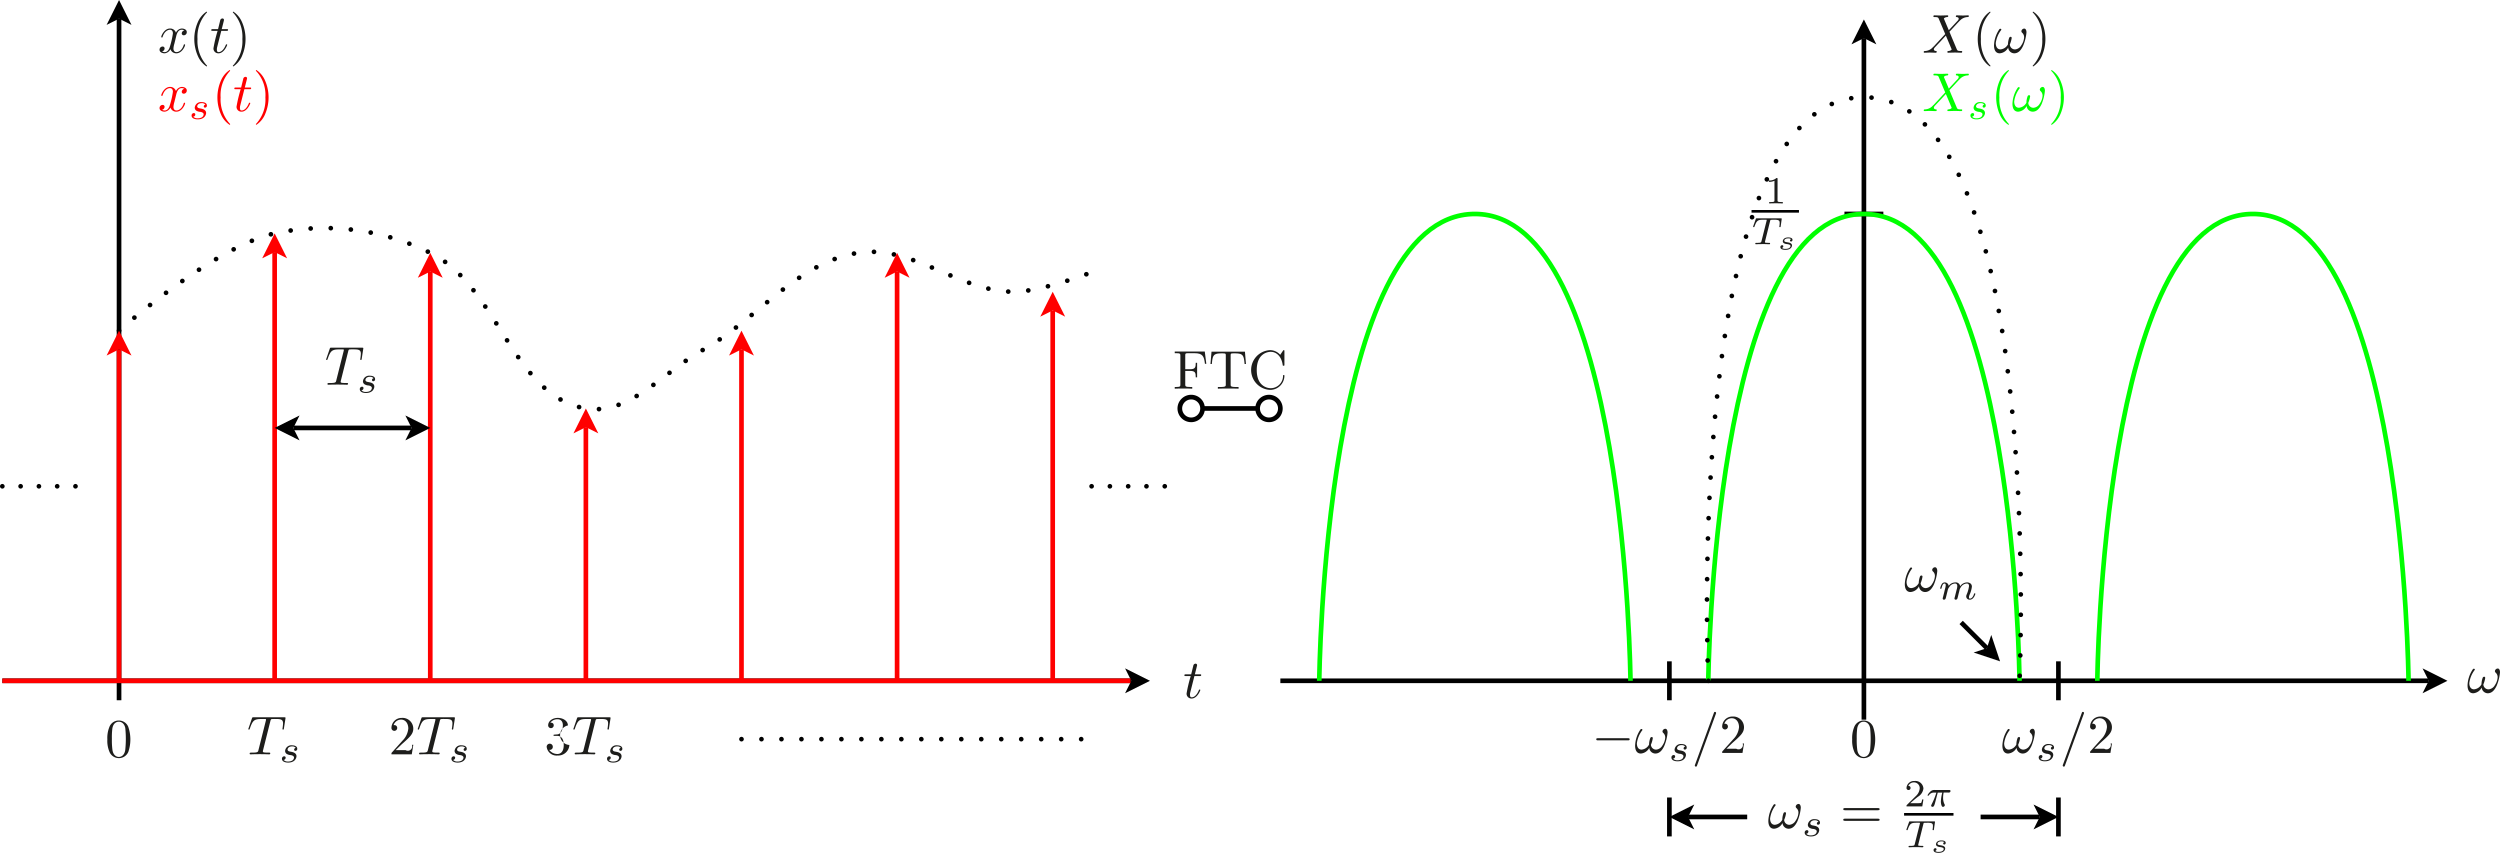 <svg id="Layer_1" data-name="Layer 1" xmlns="http://www.w3.org/2000/svg" viewBox="0 0 455.405 155.353">
  <defs>
    <style>
      .cls-1 {
        fill: #1d1d1b;
      }

      .cls-10, .cls-11, .cls-2, .cls-4, .cls-5, .cls-6, .cls-7, .cls-8 {
        fill: none;
        stroke-miterlimit: 10;
        stroke-width: 0.85px;
      }

      .cls-11, .cls-2, .cls-5, .cls-6, .cls-7, .cls-8 {
        stroke: #000;
      }

      .cls-3 {
        fill: lime;
      }

      .cls-4 {
        stroke: lime;
      }

      .cls-11, .cls-5, .cls-6, .cls-7, .cls-8 {
        stroke-linecap: round;
      }

      .cls-5 {
        stroke-dasharray: 0 3.704;
      }

      .cls-6 {
        stroke-dasharray: 0 3.665;
      }

      .cls-7 {
        stroke-dasharray: 0 3.331;
      }

      .cls-8 {
        stroke-dasharray: 0 3.331;
      }

      .cls-9 {
        fill: red;
      }

      .cls-10 {
        stroke: red;
      }

      .cls-11 {
        stroke-dasharray: 0 3.64;
      }
    </style>
  </defs>
  <title>sampling1bgreen</title>
  <g>
    <g>
      <path class="cls-1" d="M668.793,372.24h-.249c-.16-1.375-.409-1.933-1.9-1.933h-1.2c-.468,0-.488.07-.488.4v2.521h.856c.957,0,1.057-.329,1.057-1.166h.249V374.7h-.249c0-.848-.1-1.166-1.057-1.166h-.856v2.451c0,.348,0,.478.946.478h.329v.309c-.358-.03-1.265-.03-1.674-.03-.389,0-1.165,0-1.515.03v-.309h.24c.767,0,.787-.11.787-.468v-5.222c0-.358-.02-.468-.787-.468h-.24V370h5.471Z" transform="translate(-449.049 -305.968)"/>
      <path class="cls-1" d="M676.016,372.27h-.249c-.14-1.6-.289-1.933-1.794-1.933a4.683,4.683,0,0,0-.568.02c-.179.04-.179.18-.179.379v5.251c0,.339,0,.478,1.046.478h.4v.309c-.408-.03-1.434-.03-1.893-.03s-1.474,0-1.883.03v-.309h.4c1.046,0,1.046-.139,1.046-.478v-5.251c0-.23,0-.339-.209-.379a4.169,4.169,0,0,0-.538-.02c-1.5,0-1.654.329-1.794,1.933h-.249l.189-2.242h6.089Z" transform="translate(-449.049 -305.968)"/>
    </g>
    <path class="cls-1" d="M680.42,369.75a2.444,2.444,0,0,1,1.833.856l.5-.737c.079-.119.119-.119.159-.119.11,0,.11.069.11.238v2.362c0,.209,0,.239-.16.239-.139,0-.139-.03-.159-.17-.2-1.454-1.086-2.361-2.172-2.361-.608,0-2.551.339-2.551,3.318s1.953,3.308,2.561,3.308a2.256,2.256,0,0,0,2.231-2.242c.01-.1.01-.159.12-.159.13,0,.13.07.13.169a2.606,2.606,0,0,1-2.6,2.541,3.625,3.625,0,0,1,0-7.243Z" transform="translate(-449.049 -305.968)"/>
    <path class="cls-2" d="M668.109,380.378h0a2.07,2.07,0,1,0-2.069,2.069,2.07,2.07,0,0,0,2.069-2.069Zm-.255,0h10.6m3.827,0h0a2.069,2.069,0,1,0-2.069,2.069,2.07,2.07,0,0,0,2.069-2.069Z" transform="translate(-449.049 -305.968)"/>
    <polyline points="441.295 126.283 445.831 124.015 441.295 121.747 442.429 124.015"/>
    <line class="cls-2" x1="233.233" y1="124.015" x2="442.429" y2="124.015"/>
    <polyline points="341.8 8.079 339.532 3.543 337.264 8.079 339.532 6.945"/>
    <path class="cls-2" d="M788.581,437.07V312.913m35.433,120.614V426.44m-70.866,7.087V426.44" transform="translate(-449.049 -305.968)"/>
    <path class="cls-1" d="M819.1,441.881c-.359.747-.837,1.354-1.615,1.354a1.123,1.123,0,0,1-1.095-1.046,1.894,1.894,0,0,1-1.535,1.046c-.817,0-1.046-.737-1.046-1.424a5.568,5.568,0,0,1,.887-2.83c.06-.089.129-.219.259-.219a.183.183,0,0,1,.189.189,4.962,4.962,0,0,0-1.016,2.421c0,.559.209,1.147.867,1.147a1.715,1.715,0,0,0,1.355-.917,3.669,3.669,0,0,1,.229-1.206.282.282,0,0,1,.269-.169c.129,0,.179.1.179.218a4.5,4.5,0,0,1-.339,1.176.942.942,0,0,0,.967.9,1.473,1.473,0,0,0,1.136-.768,2.825,2.825,0,0,0,.5-1.425,1.083,1.083,0,0,0-.349-.837.415.415,0,0,1-.149-.3.547.547,0,0,1,.528-.468c.219,0,.4.249.4.7A8.2,8.2,0,0,1,819.1,441.881Z" transform="translate(-449.049 -305.968)"/>
    <path class="cls-1" d="M822.276,441.7a1.078,1.078,0,0,0-.55.133.593.593,0,0,0-.279.446c0,.154.125.3.383.349.042.014.217.041.279.056.258.048.962.173.962.815,0,.273-.237,1.15-1.519,1.15-.677,0-1.123-.257-1.123-.675a.423.423,0,0,1,.4-.468.249.249,0,0,1,.272.259.413.413,0,0,1-.383.4,1.068,1.068,0,0,0,.837.292,1.5,1.5,0,0,0,.7-.153.7.7,0,0,0,.369-.558c0-.348-.446-.432-.593-.46a1.523,1.523,0,0,1-.788-.251.666.666,0,0,1-.243-.509,1.133,1.133,0,0,1,1.282-1.018c.426,0,.928.153.928.606a.348.348,0,0,1-.335.4.224.224,0,0,1-.23-.223.359.359,0,0,1,.293-.328A.806.806,0,0,0,822.276,441.7Z" transform="translate(-449.049 -305.968)"/>
    <path class="cls-1" d="M825.221,445.378c-.061.169-.09.239-.22.239a.2.2,0,0,1-.2-.2.535.535,0,0,1,.05-.18l3.458-9.5a.184.184,0,0,1,.169-.089.2.2,0,0,1,.2.2.533.533,0,0,1-.05.178Z" transform="translate(-449.049 -305.968)"/>
    <path class="cls-1" d="M832.352,442.358a.8.8,0,0,0,1.166-.965h.249l-.279,1.733h-3.7c0-.239,0-.259.109-.369l1.913-2.132a3.566,3.566,0,0,0,1.047-2.2c0-.818-.428-1.624-1.335-1.624a1.437,1.437,0,0,0-1.345,1.016.418.418,0,0,1,.13-.009.5.5,0,0,1,.527.517.524.524,0,1,1-1.046-.03,1.84,1.84,0,0,1,1.863-1.8,1.958,1.958,0,0,1,2.113,1.933c0,1-.6,1.534-2.153,2.909l-1.055,1.026Z" transform="translate(-449.049 -305.968)"/>
    <path class="cls-1" d="M790.273,442.916a1.863,1.863,0,0,1-3.377.149,5.039,5.039,0,0,1-.449-2.4,5.343,5.343,0,0,1,.368-2.262,1.853,1.853,0,0,1,3.428-.07,7.035,7.035,0,0,1,.03,4.584Zm-.568-.309a19.252,19.252,0,0,0,.011-4.005c-.19-.987-.848-1.166-1.176-1.166-.249,0-1,.089-1.186,1.275a13.323,13.323,0,0,0-.08,1.834,13.509,13.509,0,0,0,.11,2.1c.179.958.767,1.207,1.156,1.207C788.988,443.853,789.556,443.554,789.705,442.607Z" transform="translate(-449.049 -305.968)"/>
    <path class="cls-1" d="M740.172,440.834c-.169,0-.349,0-.349-.2s.18-.2.349-.2h5.391c.168,0,.348,0,.348.2s-.18.2-.348.2Z" transform="translate(-449.049 -305.968)"/>
    <path class="cls-1" d="M752.2,441.881c-.358.747-.837,1.354-1.614,1.354a1.124,1.124,0,0,1-1.1-1.046,1.891,1.891,0,0,1-1.534,1.046c-.817,0-1.047-.737-1.047-1.424a5.569,5.569,0,0,1,.888-2.83c.059-.089.129-.219.259-.219a.183.183,0,0,1,.189.189,4.96,4.96,0,0,0-1.017,2.421c0,.559.209,1.147.868,1.147a1.712,1.712,0,0,0,1.354-.917,3.641,3.641,0,0,1,.23-1.206.28.28,0,0,1,.268-.169c.13,0,.18.1.18.218a4.537,4.537,0,0,1-.339,1.176.941.941,0,0,0,.967.9,1.473,1.473,0,0,0,1.136-.768,2.834,2.834,0,0,0,.5-1.425,1.083,1.083,0,0,0-.349-.837.411.411,0,0,1-.149-.3.546.546,0,0,1,.528-.468c.219,0,.4.249.4.7A8.2,8.2,0,0,1,752.2,441.881Z" transform="translate(-449.049 -305.968)"/>
    <path class="cls-1" d="M755.37,441.7a1.083,1.083,0,0,0-.551.133.594.594,0,0,0-.278.446c0,.154.125.3.383.349.042.014.217.041.279.056.258.048.962.173.962.815,0,.273-.237,1.15-1.519,1.15-.677,0-1.124-.257-1.124-.675a.424.424,0,0,1,.4-.468.249.249,0,0,1,.272.259.413.413,0,0,1-.384.4,1.07,1.07,0,0,0,.837.292,1.505,1.505,0,0,0,.7-.153.7.7,0,0,0,.369-.558c0-.348-.447-.432-.593-.46a1.523,1.523,0,0,1-.788-.251.666.666,0,0,1-.243-.509,1.133,1.133,0,0,1,1.282-1.018c.426,0,.928.153.928.606a.348.348,0,0,1-.335.4.224.224,0,0,1-.23-.223.359.359,0,0,1,.293-.328A.806.806,0,0,0,755.37,441.7Z" transform="translate(-449.049 -305.968)"/>
    <path class="cls-1" d="M758.2,445.378c-.06.169-.09.239-.219.239a.2.2,0,0,1-.2-.2.535.535,0,0,1,.05-.18l3.458-9.5a.185.185,0,0,1,.169-.089.2.2,0,0,1,.2.2.533.533,0,0,1-.05.178Z" transform="translate(-449.049 -305.968)"/>
    <path class="cls-1" d="M765.328,442.358a.8.8,0,0,0,1.166-.965h.249l-.278,1.733h-3.7c0-.239,0-.259.109-.369l1.913-2.132a3.566,3.566,0,0,0,1.047-2.2c0-.818-.429-1.624-1.335-1.624a1.439,1.439,0,0,0-1.346,1.016.425.425,0,0,1,.13-.009.5.5,0,0,1,.527.517.523.523,0,1,1-1.045-.03,1.84,1.84,0,0,1,1.863-1.8,1.957,1.957,0,0,1,2.112,1.933c0,1-.6,1.534-2.152,2.909l-1.056,1.026Z" transform="translate(-449.049 -305.968)"/>
    <path class="cls-1" d="M903.836,430.9c-.358.748-.837,1.355-1.614,1.355a1.124,1.124,0,0,1-1.1-1.046,1.891,1.891,0,0,1-1.534,1.046c-.818,0-1.047-.737-1.047-1.425a5.565,5.565,0,0,1,.888-2.829c.059-.09.129-.22.258-.22a.184.184,0,0,1,.19.19,4.96,4.96,0,0,0-1.017,2.421c0,.558.209,1.146.867,1.146a1.711,1.711,0,0,0,1.355-.917,3.674,3.674,0,0,1,.229-1.206.284.284,0,0,1,.269-.169c.13,0,.18.1.18.219a4.548,4.548,0,0,1-.339,1.176.94.94,0,0,0,.967.9,1.473,1.473,0,0,0,1.135-.767,2.828,2.828,0,0,0,.5-1.425,1.081,1.081,0,0,0-.348-.837.413.413,0,0,1-.15-.3.548.548,0,0,1,.529-.469c.218,0,.4.249.4.7A8.192,8.192,0,0,1,903.836,430.9Z" transform="translate(-449.049 -305.968)"/>
    <path class="cls-1" d="M801.328,412.459c-.358.747-.837,1.354-1.614,1.354a1.124,1.124,0,0,1-1.1-1.045,1.892,1.892,0,0,1-1.534,1.045c-.817,0-1.047-.737-1.047-1.424a5.562,5.562,0,0,1,.888-2.829c.059-.09.129-.22.259-.22a.183.183,0,0,1,.189.189,4.96,4.96,0,0,0-1.017,2.421c0,.559.209,1.147.868,1.147a1.712,1.712,0,0,0,1.354-.917,3.641,3.641,0,0,1,.23-1.206.28.28,0,0,1,.268-.169c.13,0,.18.1.18.218a4.537,4.537,0,0,1-.339,1.176.941.941,0,0,0,.967.9,1.473,1.473,0,0,0,1.136-.768,2.834,2.834,0,0,0,.5-1.425,1.083,1.083,0,0,0-.349-.837.409.409,0,0,1-.149-.3.546.546,0,0,1,.528-.469c.219,0,.4.249.4.7A8.2,8.2,0,0,1,801.328,412.459Z" transform="translate(-449.049 -305.968)"/>
    <path class="cls-1" d="M805.472,413.405a2.422,2.422,0,0,0,.118-.655c0-.133-.007-.488-.411-.488a1.294,1.294,0,0,0-1.046.641,1.43,1.43,0,0,0-.293.628c-.035.16-.077.314-.118.467-.042.174-.119.5-.154.628a2.745,2.745,0,0,1-.126.432.341.341,0,0,1-.271.153.222.222,0,0,1-.237-.223A2.832,2.832,0,0,1,803,414.7l.224-.892c.034-.154.1-.44.153-.628a3.076,3.076,0,0,0,.111-.578c0-.189-.049-.342-.23-.342-.272,0-.4.342-.509.753-.049.188-.056.209-.153.209-.021,0-.119,0-.119-.09a2.487,2.487,0,0,1,.251-.691.635.635,0,0,1,.551-.377.708.708,0,0,1,.746.635,1.484,1.484,0,0,1,1.179-.635.792.792,0,0,1,.906.705,1.55,1.55,0,0,1,1.235-.705,1.033,1.033,0,0,1,.648.189.726.726,0,0,1,.258.606,5.132,5.132,0,0,1-.369,1.346,1.39,1.39,0,0,0-.161.565c0,.147.028.244.174.244.28,0,.58-.286.74-.844.027-.076.034-.118.132-.118.021,0,.112,0,.112.091s-.307,1.066-1,1.066a.615.615,0,0,1-.662-.6.945.945,0,0,1,.1-.376,5.617,5.617,0,0,0,.411-1.485c0-.168-.02-.488-.411-.488A1.374,1.374,0,0,0,806.2,413a1.219,1.219,0,0,0-.217.53c-.034.16-.076.314-.118.467-.042.174-.118.5-.153.628a2.858,2.858,0,0,1-.126.432.341.341,0,0,1-.272.153.222.222,0,0,1-.237-.223c0-.035.063-.272.1-.411Z" transform="translate(-449.049 -305.968)"/>
    <polyline points="359.524 118.868 364.335 120.472 362.732 115.661 361.93 118.067"/>
    <line class="cls-2" x1="357.248" y1="113.385" x2="361.93" y2="118.067"/>
    <path class="cls-1" d="M805.661,309.742a.6.6,0,0,0,.19-.359c0-.279-.309-.3-.4-.309-.069-.01-.119-.039-.119-.109,0-.2.129-.2.189-.2.359,0,.738.029,1.106.029.309,0,.638-.029.936-.029.13,0,.13.1.13.109,0,.189-.09.189-.219.2a2.029,2.029,0,0,0-1.265.509c-.319.278-1.365,1.464-2.043,2.162.229.6.9,2.152,1.285,3.079.17.4.19.428.858.438.079,0,.178,0,.178.119,0,.19-.119.19-.189.19-.249,0-.857-.03-1.106-.03-.279,0-.976.03-1.255.03-.041,0-.15,0-.15-.12,0-.169.09-.179.2-.189.389-.04.578-.209.578-.289a.691.691,0,0,0-.049-.14l-1.006-2.381-.9.977-1.015,1.076c-.12.129-.27.288-.27.448,0,.279.309.3.4.309a.113.113,0,0,1,.12.11c0,.2-.12.2-.18.2-.358,0-.747-.03-1.116-.03-.309,0-.638.03-.937.03-.13,0-.13-.1-.13-.11,0-.189.09-.189.22-.2a2.012,2.012,0,0,0,1.465-.718l.129-.109,2.1-2.262-1.175-2.78c-.089-.219-.15-.319-.747-.319-.13,0-.23,0-.23-.109,0-.2.12-.2.18-.2.249,0,.867.029,1.116.029.418,0,.847-.029,1.255-.029.03,0,.149,0,.149.119,0,.169-.1.179-.2.189-.418.04-.588.229-.588.289,0,.01.021.05.05.13l.838,1.983Z" transform="translate(-449.049 -305.968)"/>
    <path class="cls-1" d="M811.53,318.062a4.3,4.3,0,0,1-1.553-1.874,7.663,7.663,0,0,1-.031-6.147,4.341,4.341,0,0,1,1.584-1.943.089.089,0,0,1,.1.1c0,.031,0,.05-.129.17a6.515,6.515,0,0,0-1.605,4.713,6.6,6.6,0,0,0,1.565,4.663c.169.169.169.189.169.219A.09.09,0,0,1,811.53,318.062Z" transform="translate(-449.049 -305.968)"/>
    <path class="cls-1" d="M817.578,314.325c-.358.748-.837,1.355-1.614,1.355a1.125,1.125,0,0,1-1.1-1.046,1.891,1.891,0,0,1-1.534,1.046c-.817,0-1.047-.737-1.047-1.425a5.565,5.565,0,0,1,.888-2.829c.059-.09.129-.219.259-.219a.183.183,0,0,1,.189.189,4.955,4.955,0,0,0-1.017,2.421c0,.558.209,1.146.868,1.146a1.707,1.707,0,0,0,1.354-.917,3.64,3.64,0,0,1,.23-1.2.282.282,0,0,1,.268-.17c.13,0,.18.1.18.22a4.553,4.553,0,0,1-.339,1.175.94.94,0,0,0,.967.9,1.474,1.474,0,0,0,1.136-.767,2.84,2.84,0,0,0,.5-1.425,1.083,1.083,0,0,0-.349-.837.411.411,0,0,1-.149-.3.546.546,0,0,1,.528-.468c.219,0,.4.249.4.7A8.192,8.192,0,0,1,817.578,314.325Z" transform="translate(-449.049 -305.968)"/>
    <path class="cls-1" d="M821.021,316.119a4.342,4.342,0,0,1-1.583,1.943.094.094,0,0,1-.1-.1c0-.03,0-.05.129-.169a6.536,6.536,0,0,0,1.6-4.713,6.462,6.462,0,0,0-1.545-4.653c-.188-.18-.188-.2-.188-.23a.094.094,0,0,1,.1-.1,4.3,4.3,0,0,1,1.553,1.873,7.671,7.671,0,0,1,.03,6.148Z" transform="translate(-449.049 -305.968)"/>
    <path class="cls-3" d="M805.661,320.375a.6.6,0,0,0,.19-.359c0-.279-.309-.3-.4-.309-.069-.01-.119-.04-.119-.109,0-.2.129-.2.189-.2.359,0,.738.03,1.106.03.309,0,.638-.03.936-.03.13,0,.13.1.13.11,0,.189-.09.189-.219.2a2.034,2.034,0,0,0-1.265.508c-.319.279-1.365,1.465-2.043,2.162.229.6.9,2.153,1.285,3.08.17.4.19.428.858.438.079,0,.178,0,.178.119,0,.19-.119.19-.189.19-.249,0-.857-.03-1.106-.03-.279,0-.976.03-1.255.03-.041,0-.15,0-.15-.12,0-.169.09-.179.2-.189.389-.04.578-.209.578-.289a.691.691,0,0,0-.049-.14l-1.006-2.381-.9.977-1.015,1.076c-.12.129-.27.288-.27.448,0,.279.309.3.4.309a.113.113,0,0,1,.12.109c0,.2-.12.2-.18.2-.358,0-.747-.03-1.116-.03-.309,0-.638.03-.937.03-.13,0-.13-.1-.13-.11,0-.189.09-.189.22-.2a2.012,2.012,0,0,0,1.465-.718l.129-.109,2.1-2.262-1.175-2.78c-.089-.219-.15-.319-.747-.319-.13,0-.23,0-.23-.109,0-.2.12-.2.18-.2.249,0,.867.03,1.116.03.418,0,.847-.03,1.255-.03.03,0,.149,0,.149.12,0,.169-.1.179-.2.189-.418.04-.588.229-.588.289,0,.01.021.05.05.129l.838,1.983Z" transform="translate(-449.049 -305.968)"/>
    <path class="cls-3" d="M809.839,324.761a1.083,1.083,0,0,0-.551.133.594.594,0,0,0-.278.446c0,.153.125.3.383.348.042.015.216.042.279.057.258.048.962.174.962.815,0,.272-.238,1.151-1.52,1.151-.676,0-1.123-.258-1.123-.676a.423.423,0,0,1,.4-.468.249.249,0,0,1,.272.258.413.413,0,0,1-.384.4,1.07,1.07,0,0,0,.837.293,1.491,1.491,0,0,0,.7-.154.705.705,0,0,0,.37-.558c0-.348-.447-.432-.593-.46a1.525,1.525,0,0,1-.788-.251.666.666,0,0,1-.244-.509,1.134,1.134,0,0,1,1.283-1.018c.425,0,.927.153.927.606a.348.348,0,0,1-.335.4.224.224,0,0,1-.229-.223.358.358,0,0,1,.293-.328A.807.807,0,0,0,809.839,324.761Z" transform="translate(-449.049 -305.968)"/>
    <path class="cls-3" d="M814.89,328.7a4.3,4.3,0,0,1-1.554-1.874,7.668,7.668,0,0,1-.03-6.147,4.34,4.34,0,0,1,1.584-1.944.09.09,0,0,1,.1.1c0,.03,0,.05-.129.17a6.518,6.518,0,0,0-1.6,4.712,6.6,6.6,0,0,0,1.564,4.664c.169.169.169.189.169.219A.089.089,0,0,1,814.89,328.7Z" transform="translate(-449.049 -305.968)"/>
    <path class="cls-3" d="M820.938,324.958c-.359.748-.837,1.355-1.615,1.355a1.123,1.123,0,0,1-1.1-1.046,1.894,1.894,0,0,1-1.535,1.046c-.817,0-1.047-.737-1.047-1.425a5.562,5.562,0,0,1,.888-2.829c.06-.09.129-.22.259-.22a.184.184,0,0,1,.189.19,4.957,4.957,0,0,0-1.016,2.421c0,.558.209,1.146.867,1.146a1.713,1.713,0,0,0,1.355-.917,3.662,3.662,0,0,1,.229-1.2.282.282,0,0,1,.269-.17c.129,0,.179.1.179.219a4.509,4.509,0,0,1-.339,1.176.941.941,0,0,0,.967.9,1.474,1.474,0,0,0,1.136-.767,2.831,2.831,0,0,0,.5-1.425,1.081,1.081,0,0,0-.349-.837.415.415,0,0,1-.149-.3.547.547,0,0,1,.528-.469c.219,0,.4.25.4.7A8.192,8.192,0,0,1,820.938,324.958Z" transform="translate(-449.049 -305.968)"/>
    <path class="cls-3" d="M824.381,326.751A4.347,4.347,0,0,1,822.8,328.7a.094.094,0,0,1-.1-.1c0-.03,0-.05.129-.169a6.533,6.533,0,0,0,1.605-4.714,6.463,6.463,0,0,0-1.545-4.652c-.189-.18-.189-.2-.189-.23a.094.094,0,0,1,.1-.1,4.309,4.309,0,0,1,1.554,1.874,7.668,7.668,0,0,1,.03,6.147Z" transform="translate(-449.049 -305.968)"/>
    <line class="cls-2" x1="335.989" y1="38.976" x2="343.075" y2="38.976"/>
    <path class="cls-1" d="M772.848,342.452c0,.23,0,.321.7.321h.266v.251c-.155-.007-1.033-.028-1.249-.028-.258,0-1.116.021-1.242.028v-.251h.266c.7,0,.7-.091.7-.321V338.9a2.3,2.3,0,0,1-1.012.195v-.251a1.906,1.906,0,0,0,1.368-.446c.195,0,.209.007.209.195Z" transform="translate(-449.049 -305.968)"/>
    <polyline points="319.062 38.736 327.702 38.736 327.702 38.256 319.062 38.256"/>
    <path class="cls-1" d="M770.582,349.9a.433.433,0,0,0-.028.16c0,.083.014.111.251.132.133.008.272.014.4.014.217,0,.286,0,.286.1,0,.153-.1.153-.16.153-.189,0-.4-.014-.586-.021s-.433-.006-.628-.006-.4.006-.6.006-.4.021-.6.021c-.105,0-.118-.076-.118-.1,0-.154.062-.154.313-.154.733,0,.753-.069.817-.327l.92-3.668a.606.606,0,0,0,.028-.147c0-.063-.007-.069-.217-.069h-.292c-1.06,0-1.29.069-1.7,1.185-.041.132-.056.168-.147.168s-.118-.07-.118-.1a.663.663,0,0,1,.035-.126l.44-1.234c.049-.146.062-.146.236-.146h4.289c.125,0,.209,0,.209.1l-.188,1.332c-.014.112-.028.175-.132.175-.071,0-.119-.036-.119-.1l.014-.077a3.5,3.5,0,0,0,.049-.565c0-.251-.015-.453-.328-.551a2.676,2.676,0,0,0-.781-.055c-.14,0-.384,0-.418.006-.154.015-.168.036-.217.238Z" transform="translate(-449.049 -305.968)"/>
    <path class="cls-1" d="M774.793,349.393c-.717,0-.717.413-.717.418,0,.2.244.243.6.3.259.045.806.129.806.577,0,.2-.174.791-1.194.791-.144,0-.92,0-.92-.487a.33.33,0,0,1,.319-.359.2.2,0,0,1,.213.2.316.316,0,0,1-.258.3,1.006,1.006,0,0,0,.656.169c.916,0,.916-.513.916-.517,0-.254-.349-.309-.662-.358a1.245,1.245,0,0,1-.552-.165.431.431,0,0,1-.194-.353c0-.179.159-.691,1-.691.373,0,.765.1.765.438a.278.278,0,0,1-.263.308.18.18,0,0,1-.189-.179.262.262,0,0,1,.2-.249A.758.758,0,0,0,774.793,349.393Z" transform="translate(-449.049 -305.968)"/>
    <path class="cls-4" d="M760.235,429.984s.776-85.039,28.346-85.039,28.346,85.039,28.346,85.039h0m14.173,0s.777-85.039,28.347-85.039,28.346,85.039,28.346,85.039h0m-198.424,0s.777-85.039,28.346-85.039,28.346,85.039,28.346,85.039h0" transform="translate(-449.049 -305.968)"/>
    <path class="cls-5" d="M760.235,429.984s-4.8-106.3,28.346-106.3,28.346,106.3,28.346,106.3h0" transform="translate(-449.049 -305.968)"/>
    <path class="cls-1" d="M776.469,455.576c-.359.747-.837,1.355-1.615,1.355a1.124,1.124,0,0,1-1.1-1.046,1.893,1.893,0,0,1-1.534,1.046c-.818,0-1.047-.738-1.047-1.425a5.574,5.574,0,0,1,.887-2.829c.06-.09.129-.22.259-.22a.184.184,0,0,1,.19.189,4.96,4.96,0,0,0-1.017,2.421c0,.559.209,1.147.867,1.147a1.711,1.711,0,0,0,1.355-.917,3.669,3.669,0,0,1,.229-1.206.282.282,0,0,1,.269-.169c.13,0,.179.1.179.219a4.528,4.528,0,0,1-.338,1.175.94.94,0,0,0,.966.9,1.473,1.473,0,0,0,1.136-.768,2.825,2.825,0,0,0,.5-1.425,1.08,1.08,0,0,0-.348-.836.414.414,0,0,1-.15-.3.547.547,0,0,1,.528-.469c.219,0,.4.249.4.7A8.2,8.2,0,0,1,776.469,455.576Z" transform="translate(-449.049 -305.968)"/>
    <path class="cls-1" d="M779.644,455.387a1.069,1.069,0,0,0-.551.133.591.591,0,0,0-.279.446c0,.153.125.3.383.348.042.014.217.041.28.056.257.049.961.174.961.816,0,.272-.237,1.15-1.519,1.15-.677,0-1.123-.258-1.123-.676a.424.424,0,0,1,.4-.468.25.25,0,0,1,.273.259.415.415,0,0,1-.384.4,1.071,1.071,0,0,0,.837.292,1.491,1.491,0,0,0,.7-.154.7.7,0,0,0,.369-.557c0-.349-.446-.433-.593-.46a1.532,1.532,0,0,1-.788-.251.669.669,0,0,1-.243-.509,1.134,1.134,0,0,1,1.282-1.019c.426,0,.928.154.928.607a.348.348,0,0,1-.335.4.223.223,0,0,1-.229-.222.357.357,0,0,1,.293-.328A.805.805,0,0,0,779.644,455.387Z" transform="translate(-449.049 -305.968)"/>
    <path class="cls-1" d="M785.158,453.563c-.149,0-.339,0-.339-.2s.19-.2.329-.2h5.969c.14,0,.328,0,.328.2s-.188.2-.338.2Zm-.01,1.933c-.139,0-.329,0-.329-.2s.19-.2.339-.2h5.949c.15,0,.338,0,.338.2s-.188.2-.328.2Z" transform="translate(-449.049 -305.968)"/>
    <path class="cls-1" d="M799.215,452.868h-2.873c0-.195,0-.209.069-.271l1.681-1.66a2.121,2.121,0,0,0,.655-1.339,1.043,1.043,0,0,0-1.059-1.109,1.1,1.1,0,0,0-1.019.649c.363,0,.412.244.412.369a.37.37,0,1,1-.739-.021,1.352,1.352,0,0,1,1.45-1.248,1.46,1.46,0,0,1,1.632,1.36,2.021,2.021,0,0,1-1,1.506c-.419.328-.662.523-1.395,1.171h1.283a3.6,3.6,0,0,0,.691-.042,1.624,1.624,0,0,0,.181-.634h.237Z" transform="translate(-449.049 -305.968)"/>
    <path class="cls-1" d="M801.6,452c-.167.628-.245.942-.524.942a.225.225,0,0,1-.243-.223.344.344,0,0,1,.021-.1c.02-.028.09-.174.132-.265a12.631,12.631,0,0,0,.8-2.008h-.426a1.085,1.085,0,0,0-.941.488c-.042.063-.049.076-.125.076-.028,0-.119,0-.119-.083a2.131,2.131,0,0,1,.453-.6,1.025,1.025,0,0,1,.8-.357h2.629c.118,0,.3,0,.3.2a.292.292,0,0,1-.119.217.361.361,0,0,1-.257.056h-.873a4.354,4.354,0,0,0-.1.906,2.657,2.657,0,0,0,.259,1.228.261.261,0,0,1,.055.153.341.341,0,0,1-.328.314c-.111,0-.2-.028-.313-.376a2.255,2.255,0,0,1-.077-.622,7.113,7.113,0,0,1,.257-1.6h-.829Z" transform="translate(-449.049 -305.968)"/>
    <polyline points="346.852 148.578 355.852 148.578 355.852 148.098 346.852 148.098"/>
    <path class="cls-1" d="M798.5,459.748a.436.436,0,0,0-.028.16c0,.084.014.112.251.133.133.007.272.014.4.014.217,0,.286,0,.286.1,0,.154-.1.154-.16.154-.188,0-.4-.014-.586-.021s-.433-.008-.628-.008-.4.008-.6.008-.405.021-.6.021c-.105,0-.118-.077-.118-.1,0-.153.062-.153.313-.153.733,0,.753-.07.817-.328l.92-3.668a.6.6,0,0,0,.028-.147c0-.062-.007-.069-.217-.069h-.292c-1.06,0-1.29.069-1.7,1.185-.041.133-.056.167-.147.167s-.118-.069-.118-.1a.632.632,0,0,1,.035-.125l.44-1.235c.049-.146.062-.146.236-.146h4.289c.125,0,.209,0,.209.1l-.188,1.332c-.014.112-.028.174-.132.174-.07,0-.119-.034-.119-.1l.014-.076a3.528,3.528,0,0,0,.049-.566c0-.251-.014-.453-.328-.551a2.676,2.676,0,0,0-.781-.055c-.14,0-.384,0-.418.007-.154.013-.168.035-.217.237Z" transform="translate(-449.049 -305.968)"/>
    <path class="cls-1" d="M802.7,459.237c-.717,0-.717.413-.717.418,0,.2.245.243.6.3.259.045.807.13.807.577,0,.2-.175.791-1.195.791-.144,0-.92,0-.92-.487a.329.329,0,0,1,.319-.358.2.2,0,0,1,.214.2.315.315,0,0,1-.259.3,1,1,0,0,0,.656.169c.916,0,.916-.512.916-.517,0-.254-.348-.309-.662-.359a1.246,1.246,0,0,1-.552-.164.431.431,0,0,1-.194-.352c0-.18.159-.692,1-.692.373,0,.766.105.766.438a.277.277,0,0,1-.264.308.179.179,0,0,1-.189-.179.261.261,0,0,1,.2-.248A.758.758,0,0,0,802.7,459.237Z" transform="translate(-449.049 -305.968)"/>
    <polyline points="204.944 126.283 209.479 124.015 204.944 121.747 206.078 124.015"/>
    <line class="cls-2" x1="0.425" y1="124.015" x2="206.078" y2="124.015"/>
    <polyline points="23.953 4.535 21.685 0 19.417 4.535 21.685 3.402"/>
    <line class="cls-2" x1="21.685" y1="127.558" x2="21.685" y2="3.402"/>
    <path class="cls-6" d="M470.734,366.2s17.148-15.246,28.346-17.716a43.3,43.3,0,0,1,28.346,3.543c12.358,6.044,14.974,26.176,28.347,28.347,7.929,1.286,14.106-6.619,21.259-10.63,10.06-5.642,17.047-15.93,28.347-17.717,9.877-1.561,18.293,7.087,28.346,7.087,5.026,0,14.173-3.544,14.173-3.544h0" transform="translate(-449.049 -305.968)"/>
    <path class="cls-1" d="M480.813,313.927a3.9,3.9,0,0,0-.169.877c0,.339.159.657.548.657.319,0,1-.239,1.325-1.305.02-.07.04-.11.13-.11.03,0,.12,0,.12.1,0,.249-.569,1.534-1.595,1.534a1.1,1.1,0,0,1-1.076-.757,1.323,1.323,0,0,1-1.046.757c-.439,0-.937-.2-.937-.657a.566.566,0,0,1,.548-.578.341.341,0,0,1,.369.348.565.565,0,0,1-.468.539.96.96,0,0,0,.5.129c.438,0,.787-.419.946-1.036a14.494,14.494,0,0,0,.538-2.371c0-.578-.348-.668-.538-.668-.339,0-1,.249-1.335,1.3-.02.09-.05.11-.129.11-.021,0-.12,0-.12-.1,0-.249.568-1.534,1.6-1.534a1.1,1.1,0,0,1,1.077.757,1.287,1.287,0,0,1,1.045-.757c.339,0,.927.139.927.657a.556.556,0,0,1-.538.578.347.347,0,0,1-.378-.348.577.577,0,0,1,.478-.538.976.976,0,0,0-.5-.13c-.7,0-.927.917-.987,1.176Z" transform="translate(-449.049 -305.968)"/>
    <path class="cls-1" d="M486.655,318.062a4.309,4.309,0,0,1-1.554-1.874,7.668,7.668,0,0,1-.03-6.147,4.341,4.341,0,0,1,1.584-1.943.089.089,0,0,1,.1.1c0,.031,0,.05-.13.17a6.518,6.518,0,0,0-1.6,4.713,6.6,6.6,0,0,0,1.565,4.663c.169.169.169.189.169.219A.09.09,0,0,1,486.655,318.062Z" transform="translate(-449.049 -305.968)"/>
    <path class="cls-1" d="M488.616,314.524a1.6,1.6,0,0,0-.06.479c0,.329.1.458.309.458.339,0,.867-.239,1.3-1.275.049-.11.059-.14.149-.14.04,0,.12,0,.12.1,0,.08-.569,1.534-1.585,1.534a.878.878,0,0,1-.916-.916,25.422,25.422,0,0,1,.757-3.179h-.877c-.2,0-.279,0-.279-.119,0-.19.1-.19.3-.19h.937l.388-1.584a.426.426,0,0,1,.4-.359.263.263,0,0,1,.289.27c0,.059-.05.258-.409,1.673h.877c.179,0,.279,0,.279.11,0,.2-.1.2-.3.2h-.936Z" transform="translate(-449.049 -305.968)"/>
    <path class="cls-1" d="M493.154,316.119a4.348,4.348,0,0,1-1.584,1.943.094.094,0,0,1-.1-.1c0-.03,0-.05.13-.169a6.536,6.536,0,0,0,1.6-4.713,6.466,6.466,0,0,0-1.544-4.653c-.19-.18-.19-.2-.19-.23a.094.094,0,0,1,.1-.1,4.316,4.316,0,0,1,1.555,1.873,7.676,7.676,0,0,1,.029,6.148Z" transform="translate(-449.049 -305.968)"/>
    <line class="cls-7" x1="0.425" y1="88.582" x2="14.598" y2="88.582"/>
    <line class="cls-8" x1="198.849" y1="88.582" x2="213.022" y2="88.582"/>
    <path class="cls-9" d="M480.813,324.56a3.9,3.9,0,0,0-.169.877c0,.338.159.657.548.657.319,0,1-.239,1.325-1.305.02-.07.04-.11.13-.11.03,0,.12,0,.12.1,0,.249-.569,1.534-1.595,1.534a1.1,1.1,0,0,1-1.076-.757,1.323,1.323,0,0,1-1.046.757c-.439,0-.937-.2-.937-.657a.566.566,0,0,1,.548-.578.341.341,0,0,1,.369.348.563.563,0,0,1-.468.538.954.954,0,0,0,.5.13c.438,0,.787-.419.946-1.036a14.494,14.494,0,0,0,.538-2.371c0-.579-.348-.668-.538-.668-.339,0-1,.249-1.335,1.305-.02.09-.05.11-.129.11-.021,0-.12,0-.12-.1,0-.249.568-1.535,1.6-1.535a1.1,1.1,0,0,1,1.077.758,1.288,1.288,0,0,1,1.045-.758c.339,0,.927.14.927.658a.556.556,0,0,1-.538.578.347.347,0,0,1-.378-.348.579.579,0,0,1,.478-.539.982.982,0,0,0-.5-.129c-.7,0-.927.917-.987,1.175Z" transform="translate(-449.049 -305.968)"/>
    <path class="cls-9" d="M485.8,324.761a1.083,1.083,0,0,0-.551.133.6.6,0,0,0-.279.446c0,.153.126.3.384.348.042.015.216.042.279.057.258.048.962.174.962.815,0,.272-.237,1.151-1.52,1.151-.677,0-1.123-.258-1.123-.676a.423.423,0,0,1,.4-.468.249.249,0,0,1,.272.258.413.413,0,0,1-.383.4,1.07,1.07,0,0,0,.837.293,1.489,1.489,0,0,0,.7-.154.705.705,0,0,0,.37-.558c0-.348-.446-.432-.593-.46a1.525,1.525,0,0,1-.788-.251.666.666,0,0,1-.244-.509,1.134,1.134,0,0,1,1.283-1.018c.425,0,.927.153.927.606a.348.348,0,0,1-.334.4.225.225,0,0,1-.231-.223.359.359,0,0,1,.293-.328A.805.805,0,0,0,485.8,324.761Z" transform="translate(-449.049 -305.968)"/>
    <path class="cls-9" d="M490.866,328.7a4.309,4.309,0,0,1-1.554-1.874,7.668,7.668,0,0,1-.03-6.147,4.347,4.347,0,0,1,1.584-1.944.09.09,0,0,1,.1.1c0,.03,0,.05-.13.17a6.518,6.518,0,0,0-1.6,4.712,6.6,6.6,0,0,0,1.565,4.664c.169.169.169.189.169.219A.09.09,0,0,1,490.866,328.7Z" transform="translate(-449.049 -305.968)"/>
    <path class="cls-9" d="M492.819,325.157a1.6,1.6,0,0,0-.06.479c0,.328.1.458.309.458.339,0,.867-.239,1.3-1.275.05-.11.059-.14.149-.14.04,0,.12,0,.12.1,0,.079-.569,1.534-1.585,1.534a.878.878,0,0,1-.916-.917,25.513,25.513,0,0,1,.757-3.178h-.877c-.2,0-.279,0-.279-.119,0-.19.1-.19.3-.19h.937l.388-1.584a.426.426,0,0,1,.4-.359.262.262,0,0,1,.289.269c0,.06-.05.259-.409,1.674h.877c.179,0,.279,0,.279.11,0,.2-.1.2-.3.2h-.936Z" transform="translate(-449.049 -305.968)"/>
    <path class="cls-9" d="M497.35,326.751a4.339,4.339,0,0,1-1.585,1.944.094.094,0,0,1-.1-.1c0-.03,0-.05.129-.169a6.533,6.533,0,0,0,1.6-4.714,6.459,6.459,0,0,0-1.544-4.652c-.189-.18-.189-.2-.189-.23a.1.1,0,0,1,.1-.1,4.3,4.3,0,0,1,1.555,1.874,7.679,7.679,0,0,1,.03,6.147Z" transform="translate(-449.049 -305.968)"/>
    <path class="cls-10" d="M449.474,429.984H584.119m0,0h70.866" transform="translate(-449.049 -305.968)"/>
    <polyline class="cls-9" points="137.338 64.771 135.07 60.236 132.802 64.771 135.07 63.637"/>
    <line class="cls-10" x1="135.07" y1="124.015" x2="135.07" y2="63.637"/>
    <polyline class="cls-9" points="108.991 78.944 106.724 74.409 104.456 78.944 106.724 77.811"/>
    <line class="cls-10" x1="106.724" y1="124.015" x2="106.724" y2="77.811"/>
    <polyline class="cls-9" points="80.645 50.598 78.377 46.063 76.11 50.598 78.377 49.464"/>
    <line class="cls-10" x1="78.377" y1="124.015" x2="78.377" y2="49.464"/>
    <polyline class="cls-9" points="52.299 47.055 50.031 42.519 47.763 47.055 50.031 45.921"/>
    <line class="cls-10" x1="50.031" y1="124.015" x2="50.031" y2="45.921"/>
    <polyline class="cls-9" points="23.953 64.771 21.685 60.236 19.417 64.771 21.685 63.637"/>
    <line class="cls-10" x1="21.685" y1="124.015" x2="21.685" y2="63.637"/>
    <polyline class="cls-9" points="165.684 50.598 163.416 46.063 161.149 50.598 163.416 49.464"/>
    <line class="cls-10" x1="163.416" y1="124.015" x2="163.416" y2="49.464"/>
    <polyline class="cls-9" points="194.03 57.685 191.763 53.149 189.495 57.685 191.763 56.551"/>
    <line class="cls-10" x1="191.763" y1="124.015" x2="191.763" y2="56.551"/>
    <polyline points="54.567 75.685 50.031 77.952 54.567 80.22 53.433 77.952"/>
    <polyline points="73.842 80.22 78.377 77.952 73.842 75.685 74.976 77.952"/>
    <line class="cls-2" x1="53.433" y1="77.952" x2="74.976" y2="77.952"/>
    <path class="cls-1" d="M511.144,375.29a.85.85,0,0,0-.04.21c0,.159.08.188.369.219.259.019.389.019.638.019s.339,0,.339.11c0,.2-.12.2-.22.2-.279,0-.578-.02-.867-.02-.269,0-.548-.009-.826-.009s-.568.009-.848.009-.547.02-.816.02c-.06,0-.17,0-.17-.119,0-.19.06-.19.419-.19,1.066,0,1.1-.109,1.185-.478l1.336-5.321a1.029,1.029,0,0,0,.039-.209c0-.08,0-.119-.279-.119h-.388c-1.475,0-1.734.179-2.272,1.723-.06.16-.07.209-.169.209a.113.113,0,0,1-.12-.109,1.214,1.214,0,0,1,.06-.179l.6-1.754c.069-.189.079-.2.319-.2h5.529c.17,0,.269,0,.269.109a1,1,0,0,1-.02.17l-.269,1.733c-.02.15-.039.229-.149.229a.117.117,0,0,1-.12-.129,1.468,1.468,0,0,1,.03-.189,7.344,7.344,0,0,0,.08-.8c0-.778-.448-.817-1.455-.817a5.683,5.683,0,0,0-.627.019c-.12.031-.16.09-.23.369Z" transform="translate(-449.049 -305.968)"/>
    <path class="cls-1" d="M516.44,374.605a1.085,1.085,0,0,0-.55.132.594.594,0,0,0-.279.447c0,.153.125.3.383.348.042.014.216.042.279.056.258.049.963.175.963.816,0,.272-.237,1.151-1.521,1.151-.676,0-1.122-.259-1.122-.677a.422.422,0,0,1,.4-.467.249.249,0,0,1,.272.258.412.412,0,0,1-.383.4,1.068,1.068,0,0,0,.837.293,1.5,1.5,0,0,0,.7-.153.708.708,0,0,0,.37-.558c0-.349-.447-.432-.593-.46a1.521,1.521,0,0,1-.788-.251.666.666,0,0,1-.244-.509,1.134,1.134,0,0,1,1.283-1.018c.425,0,.927.153.927.606a.348.348,0,0,1-.334.4.225.225,0,0,1-.231-.224.358.358,0,0,1,.293-.327A.806.806,0,0,0,516.44,374.605Z" transform="translate(-449.049 -305.968)"/>
    <path class="cls-1" d="M472.43,442.916a1.863,1.863,0,0,1-3.378.149,5.038,5.038,0,0,1-.448-2.4,5.328,5.328,0,0,1,.368-2.262,1.827,1.827,0,0,1,1.734-1.185,1.848,1.848,0,0,1,1.694,1.115,7.052,7.052,0,0,1,.03,4.584Zm-.568-.309a19.341,19.341,0,0,0,.01-4.005c-.19-.987-.847-1.166-1.176-1.166-.249,0-1,.089-1.186,1.275a13.491,13.491,0,0,0-.079,1.834,13.632,13.632,0,0,0,.109,2.1c.179.958.767,1.207,1.156,1.207C471.144,443.853,471.712,443.554,471.862,442.607Z" transform="translate(-449.049 -305.968)"/>
    <path class="cls-1" d="M496.972,442.619a.884.884,0,0,0-.039.209c0,.159.079.19.368.219.259.02.389.02.638.02s.339,0,.339.11c0,.2-.12.2-.219.2-.28,0-.579-.02-.868-.02-.269,0-.547-.01-.826-.01s-.568.01-.847.01-.548.02-.817.02c-.06,0-.17,0-.17-.119,0-.19.06-.19.419-.19,1.066,0,1.1-.11,1.185-.478l1.336-5.321a1.057,1.057,0,0,0,.039-.209c0-.08,0-.12-.279-.12h-.388c-1.475,0-1.734.179-2.272,1.724-.06.159-.07.209-.169.209a.113.113,0,0,1-.12-.109,1.31,1.31,0,0,1,.06-.18l.6-1.753c.069-.189.08-.2.319-.2h5.53c.169,0,.269,0,.269.11a1.1,1.1,0,0,1-.02.169l-.269,1.735c-.02.149-.04.228-.15.228a.116.116,0,0,1-.119-.129,1.617,1.617,0,0,1,.029-.189,7.383,7.383,0,0,0,.08-.8c0-.777-.448-.817-1.455-.817a5.4,5.4,0,0,0-.627.02c-.12.03-.16.09-.23.369Z" transform="translate(-449.049 -305.968)"/>
    <path class="cls-1" d="M502.261,441.934a1.078,1.078,0,0,0-.551.132.6.6,0,0,0-.279.447c0,.153.126.3.383.348.042.014.217.041.28.056.258.049.962.174.962.815,0,.273-.237,1.151-1.52,1.151-.677,0-1.123-.258-1.123-.676a.423.423,0,0,1,.4-.468.249.249,0,0,1,.272.259.415.415,0,0,1-.383.4,1.073,1.073,0,0,0,.837.292,1.491,1.491,0,0,0,.7-.154.7.7,0,0,0,.37-.557c0-.349-.446-.433-.593-.46a1.525,1.525,0,0,1-.788-.251.666.666,0,0,1-.244-.509,1.134,1.134,0,0,1,1.283-1.019c.425,0,.927.154.927.607a.347.347,0,0,1-.334.4.224.224,0,0,1-.231-.222.359.359,0,0,1,.293-.329A.8.8,0,0,0,502.261,441.934Z" transform="translate(-449.049 -305.968)"/>
    <path class="cls-1" d="M522.922,442.608a.8.8,0,0,0,1.166-.965h.249l-.279,1.733h-3.7c0-.239,0-.259.11-.369l1.913-2.132a3.57,3.57,0,0,0,1.046-2.2c0-.818-.428-1.624-1.335-1.624a1.437,1.437,0,0,0-1.345,1.016.417.417,0,0,1,.129-.009.5.5,0,0,1,.529.517.524.524,0,1,1-1.047-.03,1.841,1.841,0,0,1,1.864-1.8,1.957,1.957,0,0,1,2.112,1.933c0,1-.6,1.534-2.152,2.909l-1.056,1.026Z" transform="translate(-449.049 -305.968)"/>
    <path class="cls-1" d="M527.832,442.619a.864.864,0,0,0-.04.209c0,.159.08.19.369.219.258.02.388.02.637.02s.339,0,.339.11c0,.2-.119.2-.219.2-.279,0-.578-.02-.867-.02-.269,0-.548-.01-.827-.01s-.568.01-.847.01-.548.02-.817.02c-.06,0-.169,0-.169-.119,0-.19.059-.19.418-.19,1.066,0,1.1-.11,1.186-.478l1.335-5.321a.982.982,0,0,0,.04-.209c0-.08,0-.12-.279-.12H527.7c-1.474,0-1.734.179-2.271,1.724-.06.159-.07.209-.17.209a.112.112,0,0,1-.119-.109,1.3,1.3,0,0,1,.059-.18l.6-1.753c.07-.189.08-.2.319-.2h5.53c.169,0,.269,0,.269.11a1.1,1.1,0,0,1-.02.169l-.269,1.735c-.02.149-.04.228-.149.228a.117.117,0,0,1-.12-.129,1.441,1.441,0,0,1,.03-.189,7.383,7.383,0,0,0,.08-.8c0-.777-.449-.817-1.455-.817a5.429,5.429,0,0,0-.628.02c-.119.03-.159.09-.229.369Z" transform="translate(-449.049 -305.968)"/>
    <path class="cls-1" d="M533.136,441.934a1.078,1.078,0,0,0-.551.132.6.6,0,0,0-.279.447c0,.153.126.3.383.348.042.014.217.041.28.056.258.049.962.174.962.815,0,.273-.237,1.151-1.52,1.151-.677,0-1.123-.258-1.123-.676a.423.423,0,0,1,.4-.468.249.249,0,0,1,.272.259.415.415,0,0,1-.383.4,1.073,1.073,0,0,0,.837.292,1.491,1.491,0,0,0,.7-.154.7.7,0,0,0,.37-.557c0-.349-.446-.433-.593-.46a1.525,1.525,0,0,1-.788-.251.666.666,0,0,1-.244-.509,1.134,1.134,0,0,1,1.283-1.019c.425,0,.927.154.927.607a.347.347,0,0,1-.334.4.224.224,0,0,1-.231-.222.359.359,0,0,1,.293-.329A.8.8,0,0,0,533.136,441.934Z" transform="translate(-449.049 -305.968)"/>
    <path class="cls-1" d="M552.769,441.672a2.033,2.033,0,0,1-2.123,1.923,1.817,1.817,0,0,1-2.013-1.564.559.559,0,1,1,1.117-.02.547.547,0,0,1-.658.548,1.814,1.814,0,0,0,1.524.757c.439,0,1.126-.289,1.126-1.644,0-.977-.368-1.653-1.186-1.653h-.438c-.169,0-.239,0-.239-.111s.07-.109.149-.119.309-.02.389-.03a.966.966,0,0,0,.887-.518,2.487,2.487,0,0,0,.279-1.136c0-.9-.548-1.116-.957-1.116a1.615,1.615,0,0,0-1.325.617c.149,0,.617,0,.617.5a.508.508,0,1,1-1.016-.01c0-.757.758-1.355,1.764-1.355.957,0,1.834.558,1.834,1.375a1.8,1.8,0,0,0,.269,3.557Z" transform="translate(-449.049 -305.968)"/>
    <path class="cls-1" d="M556.183,442.619a.884.884,0,0,0-.039.209c0,.159.079.19.368.219.259.02.389.02.638.02s.339,0,.339.11c0,.2-.12.2-.219.2-.28,0-.579-.02-.868-.02-.269,0-.548-.01-.826-.01s-.568.01-.847.01-.548.02-.817.02c-.06,0-.17,0-.17-.119,0-.19.06-.19.419-.19,1.066,0,1.1-.11,1.185-.478l1.336-5.321a1.057,1.057,0,0,0,.039-.209c0-.08,0-.12-.279-.12h-.388c-1.475,0-1.734.179-2.272,1.724-.06.159-.07.209-.169.209a.113.113,0,0,1-.12-.109,1.31,1.31,0,0,1,.06-.18l.6-1.753c.069-.189.079-.2.319-.2H560c.169,0,.269,0,.269.11a1.1,1.1,0,0,1-.02.169l-.27,1.735c-.02.149-.039.228-.149.228a.117.117,0,0,1-.12-.129,1.441,1.441,0,0,1,.03-.189,7.383,7.383,0,0,0,.08-.8c0-.777-.448-.817-1.455-.817a5.4,5.4,0,0,0-.627.02c-.12.03-.16.09-.23.369Z" transform="translate(-449.049 -305.968)"/>
    <path class="cls-1" d="M561.479,441.934a1.075,1.075,0,0,0-.55.132.594.594,0,0,0-.279.447c0,.153.125.3.383.348.042.014.217.041.28.056.257.049.962.174.962.815,0,.273-.237,1.151-1.521,1.151-.676,0-1.122-.258-1.122-.676a.423.423,0,0,1,.4-.468.249.249,0,0,1,.272.259.415.415,0,0,1-.383.4,1.071,1.071,0,0,0,.837.292,1.491,1.491,0,0,0,.7-.154.707.707,0,0,0,.37-.557c0-.349-.447-.433-.593-.46a1.521,1.521,0,0,1-.788-.251.666.666,0,0,1-.244-.509,1.134,1.134,0,0,1,1.283-1.019c.425,0,.927.154.927.607a.348.348,0,0,1-.334.4.224.224,0,0,1-.231-.222.359.359,0,0,1,.293-.329A.8.8,0,0,0,561.479,441.934Z" transform="translate(-449.049 -305.968)"/>
    <line class="cls-11" x1="135.07" y1="134.645" x2="197.8" y2="134.645"/>
    <path class="cls-2" d="M753.148,451.243v7.087m70.866-7.087v7.087" transform="translate(-449.049 -305.968)"/>
    <polyline points="308.635 146.55 304.099 148.818 308.635 151.086 307.501 148.818"/>
    <line class="cls-2" x1="307.501" y1="148.818" x2="318.272" y2="148.818"/>
    <polyline points="370.429 151.086 374.965 148.818 370.429 146.55 371.563 148.818"/>
    <line class="cls-2" x1="371.563" y1="148.818" x2="360.792" y2="148.818"/>
    <path class="cls-1" d="M665.882,432.057a1.589,1.589,0,0,0-.06.477c0,.329.1.459.309.459.339,0,.867-.239,1.3-1.275.05-.11.06-.14.15-.14.039,0,.119,0,.119.1,0,.08-.568,1.534-1.584,1.534a.879.879,0,0,1-.917-.916,25.661,25.661,0,0,1,.757-3.179h-.876c-.2,0-.28,0-.28-.12,0-.189.1-.189.3-.189h.936l.389-1.584a.425.425,0,0,1,.4-.359.262.262,0,0,1,.289.269c0,.06-.049.26-.408,1.674h.877c.179,0,.278,0,.278.11,0,.2-.1.2-.3.2h-.937Z" transform="translate(-449.049 -305.968)"/>
  </g>
</svg>
